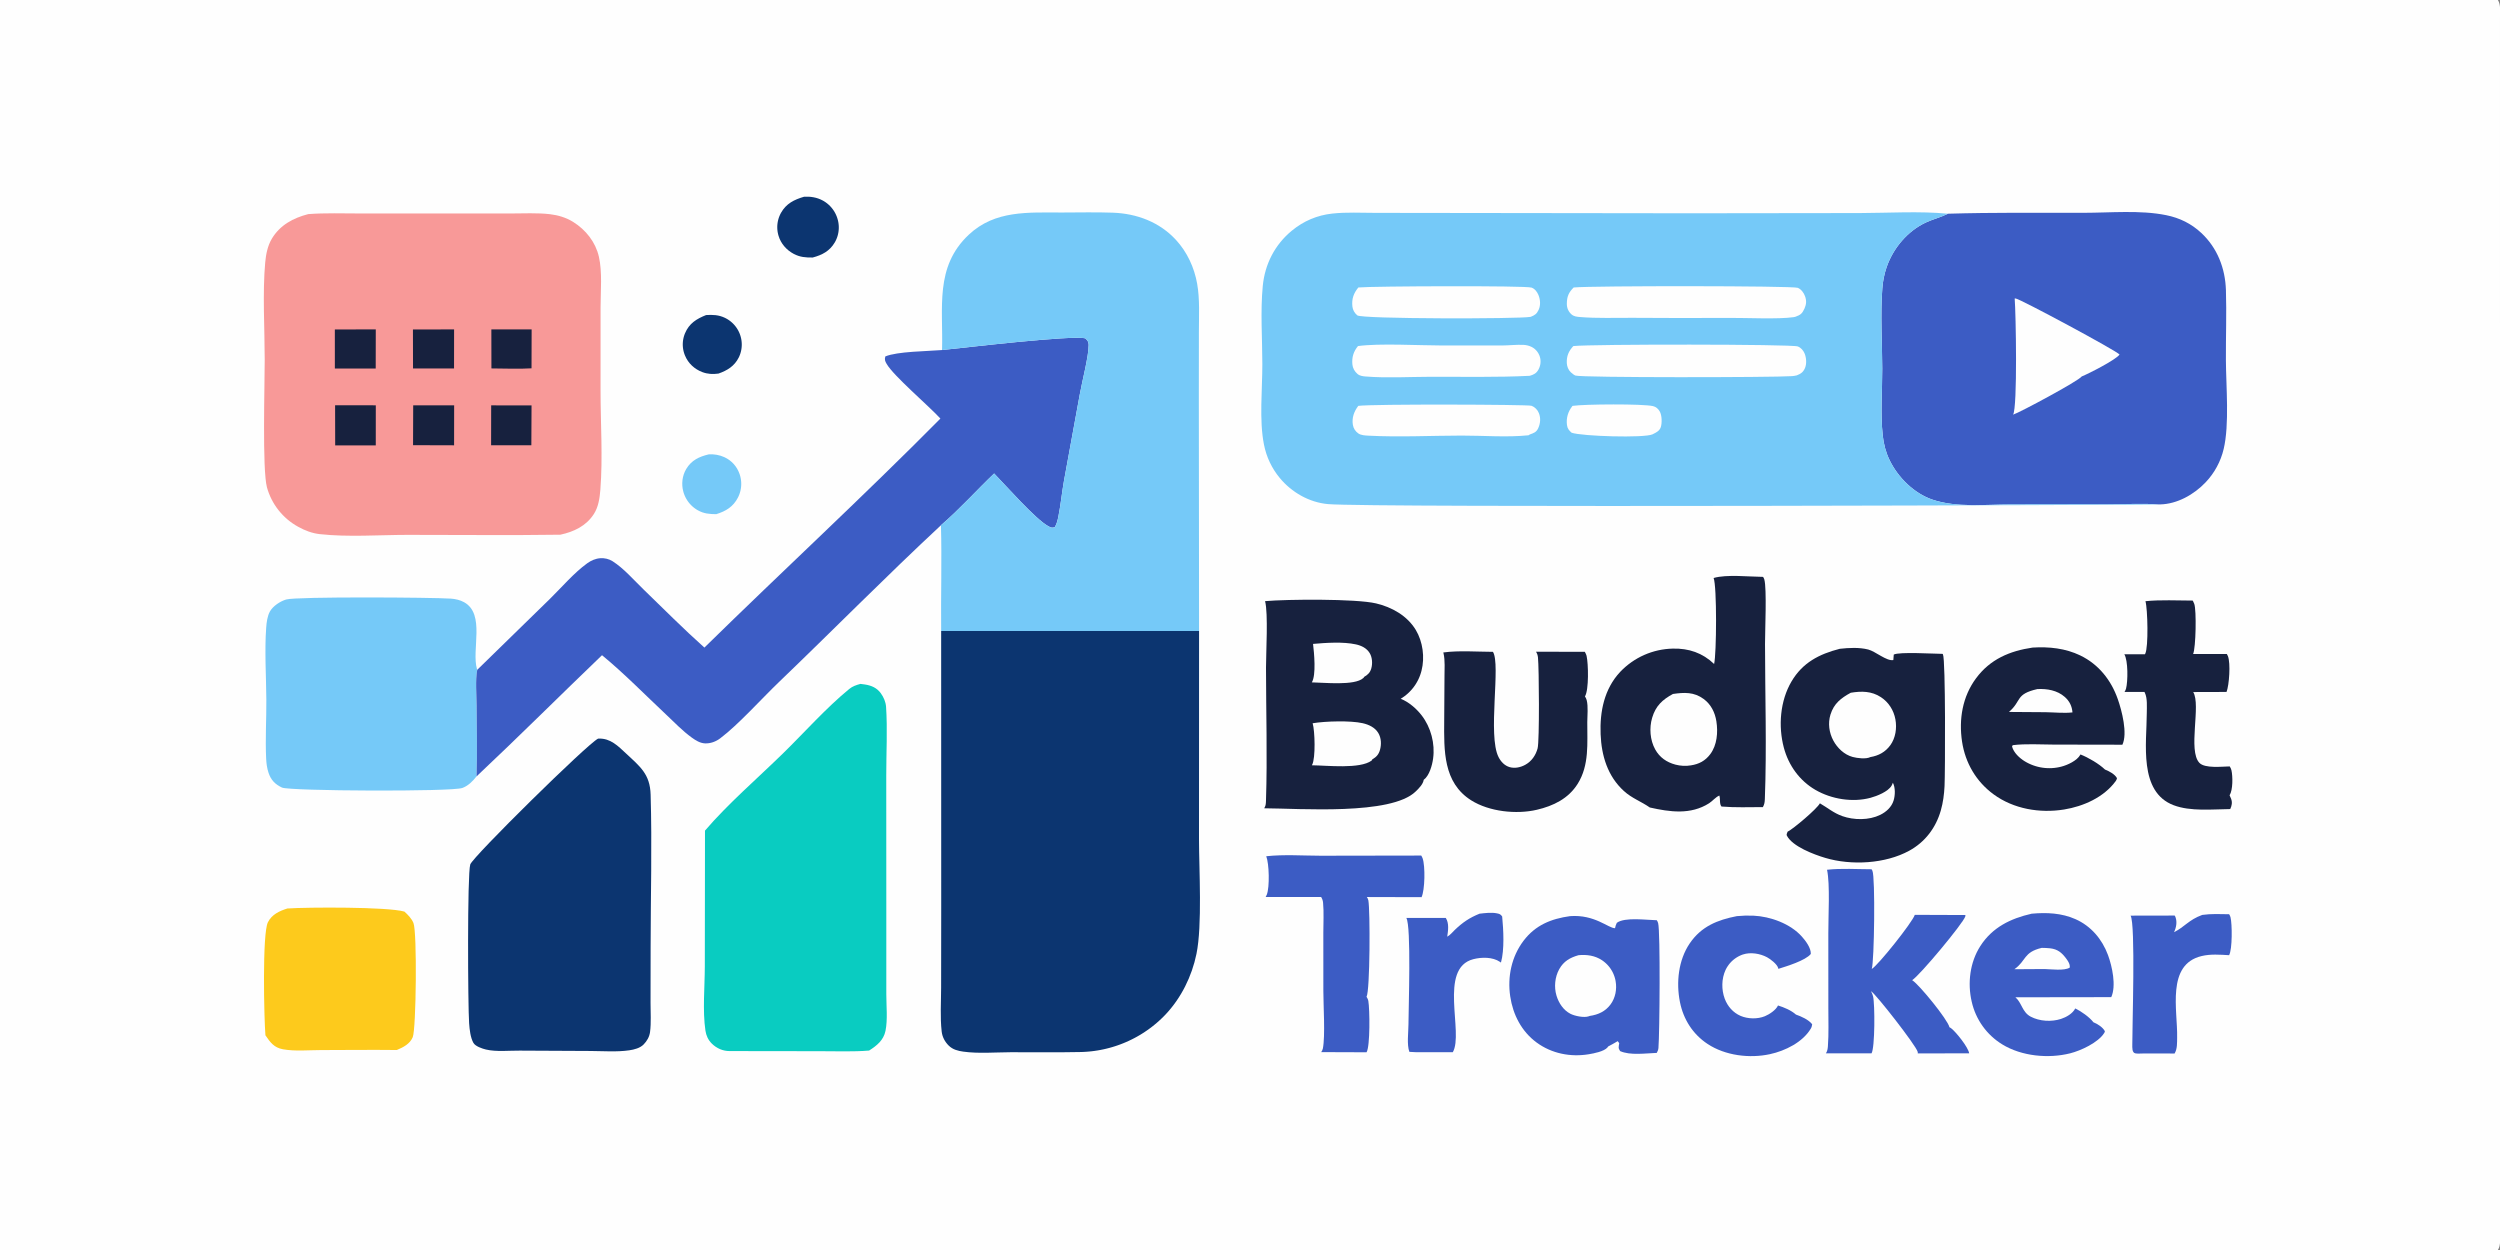 <?xml version="1.0" encoding="utf-8" ?>
<svg xmlns="http://www.w3.org/2000/svg" xmlns:xlink="http://www.w3.org/1999/xlink" width="2048" height="1024">
	<rect width="100%" height="100%" fill="#808080" stroke="none"/>
	<path fill="#FEFEFE" d="M0 0L2046.25 0C2048.75 3.753 2047.99 9.762 2047.99 14.121L2048.02 767.612L2048.01 954.147C2048.01 967.073 2049.66 1011.74 2047.62 1020.8C2047.36 1021.98 2046.85 1022.96 2046.25 1024L0 1024L0 0Z"/>
	<path fill="#0C3570" d="M578.439 258.094C583.849 257.754 588.721 257.938 593.708 260.301Q594.264 260.563 594.806 260.853Q595.348 261.143 595.874 261.459Q596.401 261.776 596.91 262.119Q597.42 262.462 597.912 262.831Q598.404 263.199 598.877 263.592Q599.349 263.984 599.802 264.4Q600.254 264.816 600.684 265.255Q601.115 265.693 601.523 266.152Q601.931 266.612 602.315 267.092Q602.699 267.571 603.059 268.069Q603.418 268.568 603.752 269.084Q604.086 269.6 604.394 270.132Q604.701 270.664 604.981 271.211Q605.261 271.758 605.513 272.318Q605.766 272.878 605.989 273.451Q606.213 274.023 606.407 274.606Q606.593 275.161 606.752 275.725Q606.911 276.288 607.042 276.859Q607.174 277.43 607.277 278.006Q607.381 278.583 607.456 279.163Q607.531 279.744 607.578 280.328Q607.625 280.912 607.644 281.497Q607.662 282.082 607.652 282.668Q607.642 283.253 607.604 283.838Q607.565 284.422 607.498 285.004Q607.432 285.586 607.336 286.164Q607.241 286.741 607.118 287.314Q606.995 287.886 606.844 288.452Q606.694 289.018 606.515 289.576Q606.337 290.134 606.132 290.683Q605.927 291.231 605.696 291.769Q605.464 292.307 605.207 292.833C601.695 299.891 595.786 303.516 588.58 306.033C583.928 306.676 579.715 306.492 575.28 304.8C568.915 302.373 563.808 297.659 561.181 291.335Q560.953 290.795 560.752 290.243Q560.551 289.692 560.377 289.132Q560.204 288.572 560.059 288.003Q559.913 287.435 559.796 286.86Q559.679 286.285 559.591 285.705Q559.503 285.125 559.443 284.542Q559.384 283.958 559.354 283.372Q559.323 282.787 559.322 282.2Q559.321 281.613 559.349 281.027Q559.377 280.442 559.434 279.858Q559.491 279.274 559.578 278.694Q559.664 278.113 559.778 277.538Q559.893 276.963 560.036 276.394Q560.179 275.825 560.351 275.264Q560.522 274.703 560.721 274.151Q560.92 273.599 561.146 273.058C564.585 264.885 570.584 261.229 578.439 258.094Z"/>
	<path fill="#75C9F8" d="M580.719 372.186C584.979 371.949 589.523 372.715 593.402 374.51C599.416 377.293 603.725 382.145 605.892 388.394Q606.092 388.978 606.262 389.571Q606.432 390.165 606.572 390.766Q606.713 391.367 606.823 391.974Q606.933 392.581 607.013 393.193Q607.092 393.805 607.141 394.421Q607.19 395.036 607.209 395.653Q607.227 396.27 607.214 396.887Q607.202 397.504 607.158 398.119Q607.115 398.735 607.041 399.348Q606.967 399.961 606.862 400.569Q606.757 401.177 606.623 401.779Q606.488 402.382 606.323 402.977Q606.158 403.571 605.964 404.157Q605.77 404.743 605.546 405.318Q605.323 405.894 605.071 406.457Q604.82 407.021 604.54 407.571C600.622 415.19 594.667 418.745 586.724 421.213C581.312 421.163 576.629 420.809 571.823 418.109Q571.275 417.805 570.742 417.475Q570.209 417.144 569.694 416.788Q569.179 416.431 568.682 416.049Q568.185 415.667 567.708 415.26Q567.231 414.854 566.774 414.424Q566.318 413.994 565.884 413.542Q565.45 413.09 565.039 412.616Q564.628 412.143 564.241 411.65Q563.854 411.157 563.492 410.645Q563.131 410.133 562.795 409.603Q562.46 409.074 562.151 408.528Q561.842 407.983 561.561 407.423Q561.28 406.862 561.027 406.289Q560.775 405.715 560.551 405.13Q560.327 404.544 560.133 403.948Q559.939 403.352 559.775 402.747C558.072 396.591 558.861 389.742 562.138 384.234C566.472 376.949 572.776 374.097 580.719 372.186Z"/>
	<path fill="#0C3570" d="M658.671 161.171C663.954 160.838 669.285 161.702 673.967 164.248Q674.522 164.549 675.062 164.878Q675.601 165.207 676.123 165.563Q676.645 165.919 677.149 166.3Q677.652 166.681 678.136 167.088Q678.62 167.494 679.083 167.924Q679.546 168.354 679.987 168.807Q680.427 169.259 680.844 169.734Q681.262 170.208 681.655 170.703Q682.048 171.197 682.415 171.711Q682.783 172.225 683.125 172.757Q683.466 173.288 683.78 173.836Q684.094 174.384 684.381 174.947Q684.667 175.511 684.925 176.087Q685.182 176.664 685.411 177.253Q685.639 177.842 685.837 178.442Q686.036 179.042 686.204 179.651Q686.372 180.24 686.511 180.836Q686.65 181.432 686.758 182.034Q686.867 182.637 686.945 183.244Q687.023 183.851 687.071 184.462Q687.118 185.072 687.135 185.684Q687.152 186.296 687.138 186.908Q687.124 187.52 687.08 188.13Q687.035 188.741 686.96 189.348Q686.885 189.956 686.779 190.559Q686.673 191.162 686.537 191.759Q686.401 192.355 686.236 192.945Q686.07 193.534 685.875 194.114Q685.68 194.695 685.456 195.264Q685.232 195.834 684.98 196.392Q684.728 196.95 684.448 197.494Q684.168 198.038 683.861 198.568C679.672 205.699 673.517 208.894 665.771 210.959C659.971 211.02 655.4 210.705 650.201 207.964C644.276 204.84 639.627 199.503 637.739 193.032Q637.566 192.453 637.423 191.866Q637.28 191.28 637.166 190.686Q637.052 190.093 636.968 189.495Q636.884 188.897 636.829 188.295Q636.775 187.693 636.751 187.09Q636.727 186.486 636.734 185.882Q636.74 185.278 636.776 184.675Q636.813 184.072 636.879 183.472Q636.946 182.872 637.042 182.275Q637.139 181.679 637.265 181.088Q637.391 180.497 637.547 179.914Q637.702 179.33 637.886 178.755Q638.071 178.18 638.284 177.614Q638.497 177.049 638.738 176.495Q638.979 175.941 639.247 175.4Q639.516 174.859 639.811 174.332C644.106 166.721 650.584 163.548 658.671 161.171Z"/>
	<path fill="#3C5CC4" d="M1212.04 748.498C1216.53 747.973 1221.84 747.298 1226.3 748.212C1228.45 748.655 1229.31 748.959 1230.58 750.802C1231.64 761.753 1232.53 778.039 1229.58 788.555C1229.32 788.365 1229.07 788.166 1228.81 787.987C1222.78 783.876 1213.77 784.01 1206.98 785.75C1178.09 793.157 1199.32 846.173 1190.13 861.988L1159.75 861.948L1154.57 861.676C1152.37 855.916 1153.79 845.6 1153.81 839.221C1153.85 826.339 1156.2 758.549 1152.06 751.967L1184.39 751.968C1187.24 756.415 1186.29 762.387 1185.57 767.341C1188 766.021 1189.81 763.664 1191.79 761.766C1198.15 755.667 1203.85 751.79 1212.04 748.498Z"/>
	<path fill="#3C5CC4" d="M1804.07 749.5C1811.33 748.455 1818.79 748.836 1826.1 748.935C1826.56 749.685 1827.01 750.511 1827.23 751.366C1828.62 756.814 1828.81 777.61 1826.09 782.494C1818.56 782.058 1810.96 781.429 1803.55 783.199C1774.45 790.15 1783.99 827.682 1783.51 849.888C1783.42 854.164 1783.74 859.276 1781.42 863.029L1755.75 863.007C1753.74 863.031 1751.42 863.246 1749.44 862.945C1746.41 862.484 1746.8 858.123 1746.78 855.677C1746.69 842.077 1749.53 756.701 1745.37 750.094L1781.48 750.023C1781.87 750.639 1781.9 750.63 1782.2 751.439C1783.62 755.333 1782.75 760.051 1780.95 763.631C1789.64 759.402 1792.89 753.577 1804.07 749.5Z"/>
	<path fill="#3C5CC4" d="M1422.83 750.499Q1429.57 749.832 1436.33 750.111C1450.26 750.727 1466.7 756.674 1476.11 767.273C1479.22 770.769 1483.66 776.618 1483.41 781.487C1479.01 786.928 1463.59 791.559 1456.83 793.693C1456.77 793.44 1456.72 793.185 1456.65 792.934C1455.76 789.84 1450.39 785.686 1447.57 784.185C1441.82 781.115 1433.98 779.823 1427.71 781.939Q1427.14 782.137 1426.57 782.363Q1426.01 782.589 1425.45 782.843Q1424.9 783.097 1424.36 783.378Q1423.83 783.659 1423.3 783.967Q1422.78 784.274 1422.27 784.608Q1421.76 784.941 1421.27 785.299Q1420.78 785.657 1420.3 786.039Q1419.83 786.421 1419.38 786.826Q1418.93 787.231 1418.49 787.658Q1418.06 788.085 1417.65 788.533Q1417.24 788.981 1416.85 789.448Q1416.46 789.916 1416.1 790.403Q1415.73 790.889 1415.4 791.393Q1415.06 791.897 1414.74 792.417Q1414.43 792.938 1414.14 793.473Q1413.85 794.008 1413.59 794.557C1410.22 801.757 1410.14 810.785 1412.91 818.189C1415.23 824.393 1419.77 829.586 1425.91 832.22C1431.87 834.778 1439.76 834.955 1445.79 832.486C1449.41 831 1454.98 827.331 1456.53 823.684C1461.51 825.208 1467.33 827.653 1471.24 831.138C1475.7 832.706 1481.6 835.288 1484.53 839.073C1484.36 840.277 1484.12 841.441 1483.49 842.503C1476.82 853.815 1462.41 860.87 1449.97 863.568C1433.18 867.209 1413.39 864.768 1398.89 855.224C1386.74 847.23 1379.05 835.057 1376.21 820.889C1373.01 804.912 1374.91 786.618 1384.18 772.902C1393.64 758.918 1406.97 753.577 1422.83 750.499Z"/>
	<path fill="#17213E" d="M1757.56 492.499C1770.2 491.208 1783.57 491.984 1796.3 491.993C1796.38 492.16 1796.46 492.329 1796.55 492.494C1796.93 493.228 1797.27 493.932 1797.55 494.716C1799.43 500.015 1798.86 530.648 1796.6 535.756L1824.22 535.735C1824.56 536.296 1824.86 536.866 1825.11 537.481C1827.4 543.294 1826.18 561.2 1823.98 566.842L1796.66 566.921C1803.23 577.368 1792.13 614.934 1801.78 624.959C1806.29 629.65 1820.25 627.935 1826.57 627.839C1827.21 628.811 1827.75 629.857 1828 631.003C1829.12 636.066 1829.26 647.063 1826.48 651.501C1826.93 652.448 1827.37 653.398 1827.73 654.382C1828.84 657.382 1828.33 659.952 1827 662.789C1812.37 662.93 1794.58 664.909 1780.67 659.646C1751.77 648.718 1758.6 608.838 1758.65 584.156C1758.66 579.004 1759.28 572.178 1757.04 567.439C1756.94 567.235 1756.83 567.038 1756.72 566.838L1740.4 566.836C1740.9 566.019 1741.4 565.125 1741.64 564.192C1743.22 558.245 1743.41 541.059 1740.23 535.951L1757.1 535.981C1757.2 535.815 1757.3 535.652 1757.39 535.481C1760.11 530.179 1759.38 498.911 1757.56 492.499Z"/>
	<path fill="#3C5CC4" d="M1037.31 701.434C1051.8 699.835 1067.31 700.983 1081.91 701.01L1164.28 700.87C1164.71 701.589 1165.13 702.349 1165.41 703.145C1167.65 709.474 1167.3 729.179 1164.53 734.959L1119.73 734.846C1120.28 735.672 1120.76 736.558 1120.95 737.547C1122.5 745.631 1122.36 811.885 1119.46 816.548C1120.14 817.619 1120.73 818.774 1120.95 820.036C1122.11 826.662 1122.5 857.2 1119.48 862.027L1082.35 861.894C1082.96 860.995 1083.47 860.021 1083.69 858.948C1085.73 848.778 1084.08 823.249 1084.09 811.768L1084.07 764.019C1084.07 755.974 1084.6 747.469 1083.86 739.477C1083.7 737.687 1083.19 736.354 1082.27 734.824L1036.82 734.848C1037.16 734.236 1037.48 733.614 1037.74 732.962C1040.21 726.711 1039.71 707.468 1037.31 701.434Z"/>
	<path fill="#3C5CC4" d="M1664.35 748.499C1676.5 747.374 1688.95 747.946 1700.25 752.979C1713.01 758.657 1722.06 769.399 1726.86 782.36C1730.27 791.568 1733.77 807.598 1729.54 816.856L1651.03 816.977C1656.35 821.516 1656.51 829.156 1663.58 832.86C1670.9 836.691 1680.53 837.236 1688.35 834.706C1692.68 833.305 1697.95 830.325 1700.05 826.104C1704.7 828.327 1711.81 833.276 1714.89 837.41C1718.21 838.746 1722.7 841.553 1724.33 844.803C1724.15 845.463 1724.15 845.641 1723.73 846.301C1718.68 854.219 1704.53 860.687 1695.93 862.866C1678.11 867.383 1656.12 865.29 1640.28 855.588Q1639.1 854.867 1637.96 854.087Q1636.82 853.308 1635.72 852.472Q1634.61 851.636 1633.56 850.746Q1632.5 849.857 1631.49 848.915Q1630.47 847.973 1629.51 846.982Q1628.55 845.991 1627.63 844.953Q1626.72 843.915 1625.86 842.832Q1625 841.75 1624.2 840.625Q1623.39 839.501 1622.64 838.338Q1621.9 837.175 1621.21 835.976Q1620.52 834.776 1619.89 833.544Q1619.26 832.312 1618.7 831.051Q1618.14 829.789 1617.63 828.5Q1617.13 827.212 1616.7 825.9Q1616.26 824.587 1615.89 823.255Q1615.52 821.923 1615.22 820.574C1611.68 805.306 1613.75 788.296 1622.29 775.001C1632.19 759.609 1647.15 752.41 1664.35 748.499Z"/>
	<path fill="#FEFEFE" d="M1672.57 776.5C1674.88 776.544 1677.22 776.578 1679.51 776.856C1685.66 777.602 1688.98 780.369 1692.61 785.241C1694.21 787.394 1695.91 789.896 1695.53 792.673C1691.08 795.462 1680.14 793.939 1674.75 793.838L1650.17 793.99C1660.04 787.091 1657.4 780.085 1672.57 776.5Z"/>
	<path fill="#3C5CC4" d="M1496.71 712.499C1508.51 711.195 1521.29 712.069 1533.19 712.093C1533.52 712.626 1533.59 712.715 1533.88 713.348C1536.32 718.582 1535.42 787.748 1533.34 793.775C1538.42 790.97 1566.74 755.433 1568.6 749.439L1610.12 749.598C1610.09 749.908 1610.06 750.444 1609.96 750.771C1608.17 756.454 1572.77 799.001 1566.41 802.97C1566.52 803.039 1566.64 803.102 1566.75 803.175C1572.49 806.968 1595.57 835.229 1596.99 841.505C1597.36 841.706 1597.9 841.984 1598.26 842.252C1602.44 845.424 1612.48 858.046 1613.14 862.882L1571.02 862.957C1571.07 862.364 1571.12 862.243 1570.94 861.583C1569.48 856.363 1537.14 814.795 1532.74 811.962C1532.84 812.202 1532.94 812.445 1533.05 812.682C1533.61 813.863 1534.12 814.947 1534.42 816.224C1535.96 822.592 1535.99 858.292 1533.16 862.903L1495.8 862.879C1496.95 861.022 1497.25 859.322 1497.41 857.198C1498.2 846.838 1497.74 836.043 1497.78 825.628L1497.76 764.455C1497.69 751.044 1499.3 724.632 1496.71 712.499Z"/>
	<path fill="#17213E" d="M1258.33 533.916L1298.28 533.94C1298.36 534.109 1298.44 534.28 1298.53 534.448C1299 535.338 1299.49 536.264 1299.72 537.25C1301.2 543.653 1301.7 565.199 1298.4 570.5C1299 571.441 1299.52 572.439 1299.8 573.525C1301.16 578.736 1300.32 586.134 1300.3 591.58C1300.22 608.83 1302.05 626.765 1292.44 642.099C1284.82 654.257 1272.5 660.204 1258.99 663.367C1242.21 667.296 1219.96 664.928 1205.22 655.639C1182.13 641.099 1182.94 614.56 1183.09 590.569L1183.32 554.646C1183.31 548.495 1183.94 541.039 1182.51 535.085C1182.46 534.887 1182.41 534.692 1182.36 534.496C1195.33 532.755 1209.87 533.938 1223.02 533.986C1229.6 544.213 1218.54 602.403 1227.62 620.224C1229.53 623.975 1232.53 627.203 1236.66 628.419C1240.91 629.67 1245.62 628.639 1249.44 626.554C1254.68 623.693 1258.05 618.793 1259.6 613.102C1261.22 607.217 1260.8 547.127 1259.9 538.535C1259.72 536.774 1259.24 535.442 1258.33 533.916Z"/>
	<path fill="#3C5CC4" d="M1286.19 750.499C1306.44 748.996 1317.51 760.4 1323.02 760.391C1323.32 758.73 1323.79 757.47 1324.52 755.955C1331.13 751.128 1348.74 753.71 1357.25 753.852C1357.73 754.629 1358.11 755.351 1358.35 756.24C1360.25 763.476 1359.57 846.925 1358.6 858.488C1358.48 859.988 1357.95 861.242 1357.2 862.539C1348.23 862.847 1335.36 864.765 1327.17 861.043C1325.45 858.486 1326.05 857.507 1326.48 854.576L1325.23 852.906C1322.65 854.476 1320.01 855.897 1317.35 857.309C1317.2 857.547 1317.08 857.809 1316.9 858.023C1314.04 861.377 1305.75 862.94 1301.55 863.636C1286.55 866.121 1271.16 863.096 1258.81 854.035C1246.45 844.967 1239.37 831.164 1237.17 816.218C1234.82 800.237 1238.19 783.816 1248.02 770.767C1257.75 757.86 1270.72 752.641 1286.19 750.499Z"/>
	<path fill="#FEFEFE" d="M1293.11 782.499C1299.84 781.842 1306.58 782.787 1312.3 786.585Q1312.85 786.951 1313.39 787.345Q1313.92 787.739 1314.43 788.159Q1314.94 788.58 1315.43 789.026Q1315.92 789.473 1316.39 789.943Q1316.86 790.414 1317.3 790.908Q1317.74 791.402 1318.16 791.919Q1318.57 792.435 1318.96 792.971Q1319.35 793.508 1319.71 794.064Q1320.07 794.62 1320.4 795.193Q1320.74 795.767 1321.04 796.357Q1321.34 796.947 1321.61 797.551Q1321.88 798.156 1322.12 798.774Q1322.37 799.391 1322.57 800.021Q1322.78 800.65 1322.96 801.289Q1323.13 801.928 1323.28 802.575Q1323.42 803.222 1323.53 803.876C1324.66 810.354 1323.37 817.345 1319.46 822.7C1315.18 828.566 1309.25 831.251 1302.23 832.27C1302.02 832.355 1301.81 832.447 1301.6 832.525C1297.73 833.939 1290.04 832.329 1286.46 830.482C1280.73 827.532 1276.89 821.666 1275.08 815.624C1272.97 808.593 1273.75 800.388 1277.32 793.955C1280.92 787.47 1286.18 784.475 1293.11 782.499Z"/>
	<path fill="#17213E" d="M1665.07 530.5C1678.44 529.65 1692.04 531.07 1704.22 536.976C1719.25 544.265 1729.44 557.173 1734.9 572.744C1738.21 582.166 1743.07 600.865 1738.66 610.07L1682.33 609.968C1671.28 609.925 1659.76 609.115 1648.81 610.444L1648.27 611.553C1649.63 616.644 1654.34 620.973 1658.68 623.658Q1659.51 624.164 1660.37 624.628Q1661.23 625.092 1662.11 625.512Q1662.99 625.932 1663.9 626.307Q1664.8 626.682 1665.71 627.011Q1666.63 627.341 1667.57 627.624Q1668.5 627.907 1669.45 628.142Q1670.4 628.378 1671.35 628.565Q1672.31 628.753 1673.28 628.892Q1674.24 629.031 1675.22 629.122Q1676.19 629.213 1677.16 629.254Q1678.14 629.296 1679.11 629.288Q1680.09 629.281 1681.06 629.225Q1682.04 629.168 1683.01 629.063Q1683.98 628.957 1684.94 628.803Q1685.91 628.649 1686.86 628.447Q1687.82 628.245 1688.76 627.995C1693.79 626.714 1701.5 623.095 1704.11 618.436C1704.18 618.308 1704.24 618.174 1704.31 618.043C1710.75 620.581 1719.43 625.625 1724.4 630.402C1727.76 631.727 1732.49 634.208 1734.24 637.487C1734.01 638.418 1733.79 639.048 1733.22 639.834C1723.49 653.159 1706.75 660.581 1690.89 663.147C1671.04 666.36 1649.54 662.748 1633.13 650.705C1618.86 640.245 1609.93 624.937 1607.31 607.51C1604.57 589.258 1607.64 570.665 1618.78 555.652C1630.39 540.007 1646.35 533.264 1665.07 530.5Z"/>
	<path fill="#FEFEFE" d="M1668.98 564.5C1676.87 564.062 1685.31 565.503 1691.43 570.9C1695.35 574.36 1697.36 578.435 1697.77 583.607C1690.78 584.405 1682.83 583.536 1675.75 583.435L1645.73 583.221C1656.36 574.127 1650.68 568.687 1668.98 564.5Z"/>
	<path fill="#FDCA1C" d="M235.426 744.227C252.372 743.119 317.54 742.812 331.286 746.774C334.227 749.447 337.158 752.388 338.705 756.125C341.767 763.517 340.957 842.914 338.109 849.674C335.75 855.273 330.357 857.936 325.082 860.166C304.328 859.934 283.552 860.178 262.795 860.219C252.877 860.238 241.548 861.331 231.829 859.576C224.515 858.254 221.355 853.88 217.433 848.088C216.315 834.385 214.762 764.886 219.465 755.514C222.682 749.101 228.938 746.272 235.426 744.227Z"/>
	<path fill="#17213E" d="M1403.79 473.497C1414.34 470.383 1433.02 472.484 1444.3 472.577C1444.74 473.278 1445.11 473.889 1445.33 474.693C1447.46 482.389 1445.89 516.243 1445.9 527.578C1445.94 569.801 1447.36 612.537 1445.76 654.704C1445.66 657.174 1445.38 659.005 1444.15 661.181C1432.9 661.206 1421.47 661.646 1410.25 660.714C1408.33 658.421 1409.49 654.697 1408.49 651.705C1405.43 652.969 1402.92 656.235 1400.05 658.054C1384.92 667.653 1367.93 665.174 1351.53 661.499C1344.5 656.575 1336.86 653.982 1330.27 647.975C1316.93 635.83 1311.93 619.045 1311.23 601.513C1310.49 582.919 1314.19 564.325 1327.3 550.362Q1328.34 549.267 1329.43 548.225Q1330.53 547.183 1331.67 546.196Q1332.81 545.209 1334 544.28Q1335.19 543.351 1336.43 542.481Q1337.66 541.612 1338.94 540.804Q1340.21 539.997 1341.53 539.253Q1342.84 538.51 1344.19 537.832Q1345.54 537.154 1346.92 536.544Q1348.3 535.934 1349.71 535.392Q1351.12 534.851 1352.56 534.38Q1353.99 533.908 1355.45 533.508Q1356.9 533.109 1358.38 532.781Q1359.85 532.454 1361.34 532.199Q1362.83 531.945 1364.33 531.764Q1365.83 531.584 1367.33 531.477Q1368.84 531.371 1370.35 531.339C1383.42 531.017 1394.7 534.837 1404.2 543.928C1406.22 535.79 1406.55 480.121 1403.79 473.497Z"/>
	<path fill="#FEFEFE" d="M1370.46 568.499C1379.72 567.163 1387.71 566.758 1395.66 572.619C1401.67 577.056 1404.94 583.678 1406.07 590.951C1407.47 599.935 1406.65 610.345 1401.03 617.832C1396.95 623.277 1391.8 625.97 1385.17 626.989C1381.05 627.711 1376.58 627.454 1372.55 626.388C1365.36 624.488 1359.57 620.498 1355.93 613.909C1351.7 606.256 1350.97 596.351 1353.44 588.018C1356.33 578.251 1361.87 573.184 1370.46 568.499Z"/>
	<path fill="#17213E" d="M1507.13 531.499C1514.67 530.663 1523 530.222 1530.4 532.073C1536.32 533.551 1545.56 541.819 1551.02 540.719L1551.37 536.227C1555.93 533.833 1584.16 535.609 1591.41 535.646C1591.5 535.807 1591.6 535.964 1591.68 536.128C1593.87 540.421 1593.51 633.204 1592.97 643.985C1592.63 650.709 1591.78 657.427 1589.92 663.912C1585.86 678.125 1577.1 689.746 1564.07 696.899C1544.42 707.682 1516.56 709.123 1495.31 702.8C1486.07 700.052 1468.31 693.462 1463.75 684.465C1463.31 683.608 1464.09 682.247 1464.39 681.34C1468.95 679.119 1488.42 662.72 1490.86 658.078C1497.16 661.708 1502.15 666.064 1509.18 668.552C1518.74 671.934 1531.06 672.056 1540.28 667.536C1545.22 665.113 1549.6 661.167 1551.24 655.781C1552.56 651.459 1552.77 645.254 1550.63 641.197C1550.35 642.046 1550.04 642.816 1549.59 643.599C1546.75 648.531 1537.5 652.174 1532.32 653.563C1517.64 657.5 1500.4 654.698 1487.31 647.142C1474.16 639.55 1465.18 627.016 1461.31 612.435C1456.64 594.84 1458.26 574.093 1467.6 558.253C1476.71 542.792 1490.29 535.839 1507.13 531.499Z"/>
	<path fill="#FEFEFE" d="M1516.15 567.499C1524.93 566.058 1533.19 566.073 1540.87 571.133C1547.26 575.342 1551.36 581.889 1552.73 589.378C1554.03 596.497 1552.86 604.54 1548.55 610.481C1544.48 616.096 1538.94 619.07 1532.21 620.197C1528.7 622.012 1521.39 621.117 1517.62 620.08C1510.83 618.211 1505.2 612.834 1501.9 606.742C1498.4 600.286 1497.33 592.482 1499.51 585.419C1502.34 576.29 1508.17 571.848 1516.15 567.499Z"/>
	<path fill="#17213E" d="M1036.35 492.459C1054.26 490.845 1110.72 490.415 1127.23 494.299C1140.2 497.351 1152.8 504.386 1159.82 516.062C1165.59 525.663 1167.31 538.576 1164.51 549.408Q1164.29 550.3 1164.02 551.179Q1163.75 552.059 1163.44 552.924Q1163.13 553.789 1162.78 554.639Q1162.43 555.488 1162.04 556.319Q1161.65 557.15 1161.21 557.96Q1160.78 558.771 1160.31 559.56Q1159.84 560.348 1159.33 561.112Q1158.81 561.877 1158.27 562.615Q1157.72 563.354 1157.14 564.064Q1156.56 564.775 1155.94 565.456Q1155.32 566.138 1154.67 566.788Q1154.02 567.438 1153.34 568.056Q1152.66 568.673 1151.95 569.257Q1151.24 569.841 1150.5 570.389Q1149.77 570.937 1149 571.448Q1148.24 571.959 1147.45 572.432C1154.03 575.02 1160.37 580.516 1164.65 586.069C1172.21 595.882 1175.71 609.183 1173.99 621.472C1173.24 626.907 1170.93 635.414 1166.32 638.821C1165.76 642.497 1162.26 645.902 1159.7 648.397C1139.57 668.036 1064.92 662.283 1035.6 662.14C1035.68 662.013 1035.78 661.889 1035.85 661.758C1037.04 659.796 1037.02 657.848 1037.1 655.617C1038.28 619.559 1037.14 583.105 1037.11 547.008C1037.1 534.643 1039.01 502.691 1036.35 492.459Z"/>
	<path fill="#FEFEFE" d="M1075.65 527.491C1086.27 526.542 1100.32 525.61 1110.71 527.871C1115.23 528.854 1119.51 530.896 1122.01 534.95C1124.19 538.48 1124.48 543.552 1123.39 547.493C1122.45 550.909 1120.53 552.797 1117.52 554.496C1117.19 555.108 1117.32 554.996 1116.79 555.472C1109.63 561.973 1084.22 559.092 1074.65 559.002C1078.32 553.089 1076.5 534.502 1075.65 527.491Z"/>
	<path fill="#FEFEFE" d="M1075.32 592.485C1085.59 590.764 1106.4 590.171 1116.3 592.441C1121.37 593.602 1126.42 595.916 1129.16 600.568C1131.56 604.661 1131.74 609.85 1130.47 614.344C1129.42 618.056 1127.53 620.141 1124.25 622.029L1123.67 623.036C1114.07 630.211 1086.98 627.022 1074.67 626.917C1074.76 626.753 1074.86 626.592 1074.95 626.424C1077.79 620.947 1077.18 598.708 1075.32 592.485Z"/>
	<path fill="#75C9F8" d="M390.382 636.025C387.196 640.004 383.695 643.633 378.826 645.484C370.377 648.698 237.139 648.069 231.028 645.183C225.288 642.472 221.921 638.978 219.923 632.898C218.714 629.217 218.213 625.274 218.029 621.416C217.269 605.499 218.286 589.134 218.181 573.166C218.053 553.756 216.682 533.533 218.055 514.245C218.358 509.995 218.994 504.756 221.083 500.984C223.598 496.44 229.609 492.51 234.499 491.088C242.936 488.636 354.413 489.333 369.437 490.397C373.14 490.659 376.944 491.529 380.209 493.347C397.747 503.112 386.128 532.405 390.759 548.189C390.813 548.373 390.877 548.553 390.936 548.735C389.337 557.766 390.37 568.468 390.439 577.664C390.586 597.109 391.041 616.587 390.382 636.025Z"/>
	<path fill="#0C3570" d="M489.928 605.095C490.137 605.085 490.346 605.072 490.555 605.065C500.094 604.726 506.353 611.169 512.912 617.293C524.481 628.094 532.495 634.201 532.992 650.926C534.224 692.429 533.02 734.341 532.991 775.873L532.929 821.727C532.913 829.445 533.517 837.817 532.514 845.452C531.999 849.367 530.001 852.805 527.267 855.608C524.314 858.635 519.498 859.828 515.454 860.416C505.186 861.91 494.065 861.005 483.673 860.959L425.75 860.67C416.981 860.59 406.577 861.778 398.073 859.766C395.094 859.061 389.433 857.164 387.832 854.356C385.363 850.026 384.655 843.2 384.305 838.261C383.307 824.207 382.739 715.957 385.235 708.15C387.227 701.921 481.224 609.321 489.928 605.095Z"/>
	<path fill="#09CCC1" d="M704.874 560.251Q706.69 560.45 708.497 560.72C713.858 561.537 718.413 563.502 721.641 568.021C723.943 571.243 725.603 575.1 725.868 579.072C727.101 597.569 726 616.873 726.015 635.44L726.067 751.961L726.061 814.371C726.058 823.802 727.264 835.229 725.416 844.394C723.849 852.165 718.287 856.588 711.959 860.622C698.802 861.711 685.196 861.113 671.989 861.143L597.75 861.039C592.169 861.059 587.058 858.812 583.12 854.91C580.129 851.947 578.483 848.337 577.878 844.205C575.47 827.779 577.362 808.448 577.385 791.741L577.526 680.441C596.287 658.517 620.484 637.651 641.238 617.377C658.839 600.183 676.781 579.899 695.708 564.406C698.456 562.156 701.489 561.172 704.874 560.251Z"/>
	<path fill="#3C5CC4" d="M771.725 286.755C790.36 284.815 877.408 274.442 889.105 277.177C890.84 278.858 891.827 279.954 891.836 282.519C891.869 291.937 886.477 312.255 884.565 322.999L871.573 394.048C869.871 403.614 868.986 413.36 867.066 422.883C866.421 426.081 865.757 429.116 864.048 431.931C861.633 432.647 860.834 432.187 858.629 430.983C848.303 425.344 824.133 397.922 814.397 387.879C799.926 401.668 785.976 417.327 770.839 430.279C725.715 472.269 682.373 516.276 637.891 558.958C623.713 572.563 604.972 593.557 589.991 604.846C586.436 607.525 582.026 609.178 577.524 608.976C573.461 608.794 569.926 606.546 566.716 604.241C559.07 598.75 552.279 591.561 545.407 585.118C528.254 569.036 511.322 551.658 493.168 536.744C458.804 569.709 425.078 603.418 390.382 636.025C391.041 616.587 390.586 597.109 390.439 577.664C390.37 568.468 389.337 557.766 390.936 548.735L450.362 490.728C460.034 481.272 470.17 469.277 481.106 461.408C484.233 459.158 487.903 457.549 491.779 457.287C495.231 457.053 498.875 457.883 501.799 459.745C511.072 465.65 519.213 475.161 527.132 482.824C543.653 498.811 559.887 515.189 577.039 530.5C641.141 467.631 707.208 406.712 770.38 342.885C760.542 332.185 731.919 307.878 726.315 298.077C724.97 295.724 724.534 294.586 725.257 291.993C735.11 287.842 759.848 287.756 771.725 286.755Z"/>
	<path fill="#75C9F8" d="M771.725 286.755C772.755 252.294 765.523 218.641 793.62 192.276C815.229 171.998 842.511 174.141 870.042 174.092C883.933 174.067 897.915 173.73 911.793 174.238C931.346 174.954 949.915 181.929 963.34 196.521C972.548 206.53 978.34 219.104 980.709 232.442C982.972 245.191 982.145 258.735 982.137 271.651L982.084 325.791L982.28 516.936L770.998 516.894C770.696 488.033 771.613 459.132 770.839 430.279C785.976 417.327 799.926 401.668 814.397 387.879C824.133 397.922 848.303 425.344 858.629 430.983C860.834 432.187 861.633 432.647 864.048 431.931C865.757 429.116 866.421 426.081 867.066 422.883C868.986 413.36 869.871 403.614 871.573 394.048L884.565 322.999C886.477 312.255 891.869 291.937 891.836 282.519C891.827 279.954 890.84 278.858 889.105 277.177C877.408 274.442 790.36 284.815 771.725 286.755Z"/>
	<path fill="#3C5CC4" d="M1595.75 175.074C1632.74 173.979 1669.86 174.362 1706.87 174.336C1728.68 174.321 1753.29 171.946 1774.55 176.269C1785.61 178.519 1795.09 183.153 1803.35 190.871C1816.5 203.158 1822.91 219.833 1823.48 237.644C1824.08 256.75 1823.36 275.995 1823.46 295.121C1823.58 316.354 1826.42 347.762 1821.64 367.788Q1821.19 369.701 1820.61 371.58Q1820.03 373.459 1819.33 375.296Q1818.63 377.133 1817.81 378.92Q1816.99 380.707 1816.05 382.436Q1815.12 384.165 1814.07 385.828Q1813.02 387.491 1811.87 389.082Q1810.71 390.673 1809.45 392.184Q1808.19 393.695 1806.84 395.12C1797.35 405.128 1783.56 412.943 1769.51 413.219L1768.73 413.23C1755.1 412.308 1740.85 413.099 1727.17 413.123L1646.93 413.25C1626.34 413.274 1602.85 415.976 1583.14 409.327C1568.01 404.222 1554.87 391.17 1547.96 376.949C1544.8 370.431 1543.08 363.686 1542.32 356.518C1540.42 338.791 1541.99 319.813 1541.95 301.942C1541.9 280.4 1540.36 257.851 1542 236.4Q1542.3 231.884 1543.2 227.448Q1544.1 223.011 1545.57 218.732C1550.99 203.186 1562.74 189.192 1577.75 182.228C1583.45 179.582 1589.7 178.091 1595.27 175.323C1595.43 175.242 1595.59 175.157 1595.75 175.074Z"/>
	<path fill="#FEFEFE" d="M1650.43 244.499C1650.71 244.512 1650.99 244.517 1651.27 244.539C1654.75 244.817 1733.62 287.145 1736.34 290.434C1733.53 294.622 1711 306.145 1705.37 308.376C1702.79 312.096 1654.4 338.017 1649.14 339.686C1652.82 333.457 1651.42 256.474 1650.43 244.499Z"/>
	<path fill="#F89998" d="M252.502 175.401C266.549 174.329 280.917 174.875 295.008 174.875L364.356 174.865L418.273 174.879C428.868 174.881 440.015 174.24 450.539 175.47C457.214 176.251 463.841 178.249 469.566 181.824C479.889 188.269 487.901 198.344 490.619 210.329C493.496 223.019 492.003 238.542 491.993 251.599L491.976 320.281C491.978 346.945 493.895 374.682 491.813 401.173C491.272 408.055 490.263 415.238 486.463 421.131C480.118 430.968 470.066 435.643 459.028 438.029C417.322 438.664 375.517 438.111 333.799 438.167C310.384 438.199 285.217 440.126 261.975 437.566C255.761 436.882 249.774 434.606 244.336 431.573Q243.172 430.938 242.041 430.246Q240.91 429.554 239.816 428.806Q238.721 428.058 237.665 427.256Q236.61 426.454 235.595 425.6Q234.581 424.746 233.611 423.842Q232.641 422.939 231.717 421.988Q230.793 421.036 229.919 420.04Q229.044 419.044 228.22 418.005Q227.396 416.966 226.626 415.887Q225.855 414.809 225.139 413.692Q224.424 412.576 223.765 411.426Q223.106 410.275 222.506 409.093Q221.906 407.911 221.365 406.7Q220.825 405.489 220.346 404.253Q219.867 403.017 219.451 401.758Q219.035 400.499 218.682 399.221C214.771 384.502 216.879 314.65 216.858 294.661C216.831 269.144 214.992 240.008 217.265 214.976C217.87 208.311 219.248 201.31 222.714 195.518C229.416 184.316 240.294 178.567 252.502 175.401Z"/>
	<path fill="#17213E" d="M402.522 269.869L435.514 269.844L435.427 301.728C424.653 302.425 413.397 301.803 402.573 301.812L402.522 269.869Z"/>
	<path fill="#17213E" d="M274.301 269.883L307.837 269.864L307.778 301.889L274.313 301.889L274.301 269.883Z"/>
	<path fill="#17213E" d="M338.282 269.892L371.998 269.863L371.949 301.82L338.345 301.827L338.282 269.892Z"/>
	<path fill="#17213E" d="M402.372 332.073L435.44 332.097L435.286 364.767L402.309 364.741L402.372 332.073Z"/>
	<path fill="#17213E" d="M274.51 331.968L307.856 332.026L307.831 364.855L274.584 364.846L274.51 331.968Z"/>
	<path fill="#17213E" d="M338.493 332.035L372.041 332.065L371.991 364.793L338.371 364.695L338.493 332.035Z"/>
	<path fill="#0C3570" d="M770.998 516.894L982.28 516.936L982.222 687.488C982.27 712.668 984.955 757.959 980.155 781.375C976.375 799.82 967.647 817.521 954.67 831.232Q953.821 832.12 952.951 832.986Q952.08 833.853 951.188 834.698Q950.296 835.542 949.384 836.365Q948.471 837.187 947.539 837.986Q946.606 838.786 945.654 839.562Q944.702 840.338 943.731 841.09Q942.76 841.842 941.771 842.57Q940.781 843.298 939.774 844.002Q938.767 844.705 937.742 845.383Q936.718 846.061 935.677 846.713Q934.637 847.366 933.58 847.992Q932.523 848.618 931.452 849.218Q930.38 849.818 929.293 850.392Q928.207 850.965 927.107 851.511Q926.007 852.057 924.893 852.576Q923.78 853.095 922.654 853.586Q921.528 854.076 920.39 854.539Q919.252 855.002 918.103 855.437Q916.954 855.871 915.795 856.277Q914.636 856.683 913.467 857.06Q912.298 857.437 911.12 857.785Q909.942 858.133 908.755 858.452Q907.569 858.77 906.375 859.06Q905.181 859.349 903.981 859.608Q902.78 859.868 901.573 860.097Q900.367 860.327 899.155 860.526Q897.943 860.726 896.726 860.895Q895.509 861.065 894.289 861.204Q893.069 861.344 891.845 861.453Q890.622 861.562 889.396 861.64Q888.17 861.719 886.943 861.767Q885.715 861.815 884.487 861.833C865.665 862.247 846.722 861.884 827.881 861.982C815.265 862.047 801.622 863.225 789.178 861.504C784.676 860.882 780.48 859.805 777.168 856.532C774.029 853.429 771.927 849.45 771.427 845.063C770.09 833.326 770.951 820.832 770.97 809.012L771.045 742.022L770.998 516.894Z"/>
	<path fill="#75C9F8" d="M1768.73 413.23C1767.87 413.65 1120.87 416.042 1087.75 412.951C1072.37 411.516 1058.12 403.314 1048.35 391.513Q1047.14 390.045 1046.01 388.504Q1044.89 386.962 1043.87 385.355Q1042.85 383.747 1041.93 382.078Q1041.01 380.41 1040.19 378.687Q1039.38 376.964 1038.67 375.194Q1037.97 373.424 1037.37 371.614Q1036.78 369.803 1036.3 367.959Q1035.81 366.115 1035.45 364.245C1031.44 344.295 1034.14 318.878 1034.11 298.332C1034.09 277.343 1032.44 255.016 1034.47 234.176C1036.2 216.355 1044.37 200.414 1058.23 189.002C1067.93 181.014 1079 176.305 1091.48 174.952C1103.02 173.7 1115.13 174.358 1126.74 174.38L1186.77 174.46L1384.18 174.719L1523.61 174.54C1547.26 174.468 1572.24 172.846 1595.75 175.074C1595.59 175.157 1595.43 175.242 1595.27 175.323C1589.7 178.091 1583.45 179.582 1577.75 182.228C1562.74 189.192 1550.99 203.186 1545.57 218.732Q1544.1 223.011 1543.2 227.448Q1542.3 231.884 1542 236.4C1540.36 257.851 1541.9 280.4 1541.95 301.942C1541.99 319.813 1540.42 338.791 1542.32 356.518C1543.08 363.686 1544.8 370.431 1547.96 376.949C1554.87 391.17 1568.01 404.222 1583.14 409.327C1602.85 415.976 1626.34 413.274 1646.93 413.25L1727.17 413.123C1740.85 413.099 1755.1 412.308 1768.73 413.23Z"/>
	<path fill="#FEFEFE" d="M1288.19 332.498C1297.74 331.035 1345.96 330.728 1354.19 332.697C1356.63 333.281 1358.39 334.875 1359.65 337.035C1361.47 340.181 1361.62 346.458 1360.53 349.872C1359.56 352.893 1356.97 354.224 1354.32 355.5C1354.15 355.598 1353.98 355.712 1353.8 355.795C1346.81 358.975 1295.73 357.412 1287.45 354.476C1285.34 352.639 1284.03 351.04 1283.66 348.161C1282.92 342.265 1284.58 337.089 1288.19 332.498Z"/>
	<path fill="#FEFEFE" d="M1112.7 332.495C1123.7 330.884 1251.67 331.357 1254.5 332.399C1257.37 333.456 1259.52 335.625 1260.66 338.443C1262.29 342.463 1261.88 347.053 1260.04 350.939C1258.52 354.157 1256.28 354.803 1253.18 355.929L1252.19 356.581C1234.34 358.422 1215.27 356.788 1197.28 356.824C1172.03 356.874 1146.18 358.223 1121.02 356.898C1118.46 356.763 1114.93 356.604 1112.75 355.077C1110.33 353.384 1108.74 350.945 1108.27 348.042C1107.32 342.233 1109.25 337.044 1112.7 332.495Z"/>
	<path fill="#FEFEFE" d="M1112.77 235.494C1124.47 234.387 1249.89 233.869 1254.65 235.605C1257.39 236.603 1259.25 239.107 1260.32 241.735C1261.83 245.468 1262.18 249.964 1260.49 253.71C1258.96 257.111 1257.35 258.21 1254.05 259.502C1253.88 259.536 1253.71 259.574 1253.53 259.606C1244.11 261.305 1115.57 261.394 1111.9 258.348C1109.68 256.506 1108.2 253.946 1107.88 251.073C1107.19 244.875 1108.9 240.189 1112.77 235.494Z"/>
	<path fill="#FEFEFE" d="M1112.47 283.494C1130.05 281.101 1162.48 283.01 1181.88 283.027L1230.29 283.022C1236.25 282.993 1242.32 282.236 1248.25 282.529Q1249.94 282.619 1251.57 283.043Q1253.2 283.468 1254.72 284.211C1257.93 285.795 1260.41 288.847 1261.45 292.253C1262.53 295.754 1262.07 299.479 1260.34 302.691C1258.63 305.837 1256.51 306.859 1253.2 307.862C1226.32 309.197 1199.13 308.591 1172.21 308.656C1154.61 308.698 1136.29 309.822 1118.79 308.427C1116.45 308.24 1113.9 307.936 1112.06 306.342C1109.69 304.302 1108.13 301.584 1107.86 298.446C1107.35 292.642 1108.8 287.941 1112.47 283.494Z"/>
	<path fill="#FEFEFE" d="M1289.16 235.498C1305.26 234.012 1468.52 234.099 1472.72 235.787C1475.48 236.894 1477.62 239.801 1478.63 242.524C1480.01 246.19 1479.82 249.244 1478.22 252.784C1476.34 256.941 1474.97 257.979 1470.78 259.501C1470.43 259.586 1469.76 259.757 1469.36 259.815C1456.79 261.647 1430.45 260.332 1416.57 260.427Q1376.88 260.651 1337.19 260.355C1323.03 260.268 1308.34 260.886 1294.23 259.704C1291.76 259.496 1289.3 259.259 1287.37 257.538C1284.76 255.213 1283.53 252.224 1283.56 248.771C1283.6 242.956 1285.06 239.549 1289.16 235.498Z"/>
	<path fill="#FEFEFE" d="M1288.86 283.498C1303.7 281.856 1467.89 281.903 1472.75 283.809C1475.32 284.815 1477.25 287.008 1478.31 289.515C1479.79 293.043 1480.17 298.162 1478.56 301.703C1477.02 305.072 1475.16 306.208 1471.91 307.501C1470.62 307.797 1469.33 308.035 1468.02 308.131C1452.64 309.248 1294.86 309.469 1290.52 307.638C1289.37 307.152 1287.78 305.864 1286.86 305.011C1284.81 303.118 1283.67 300.248 1283.53 297.499C1283.25 291.75 1285.02 287.65 1288.86 283.498Z"/>
</svg>
